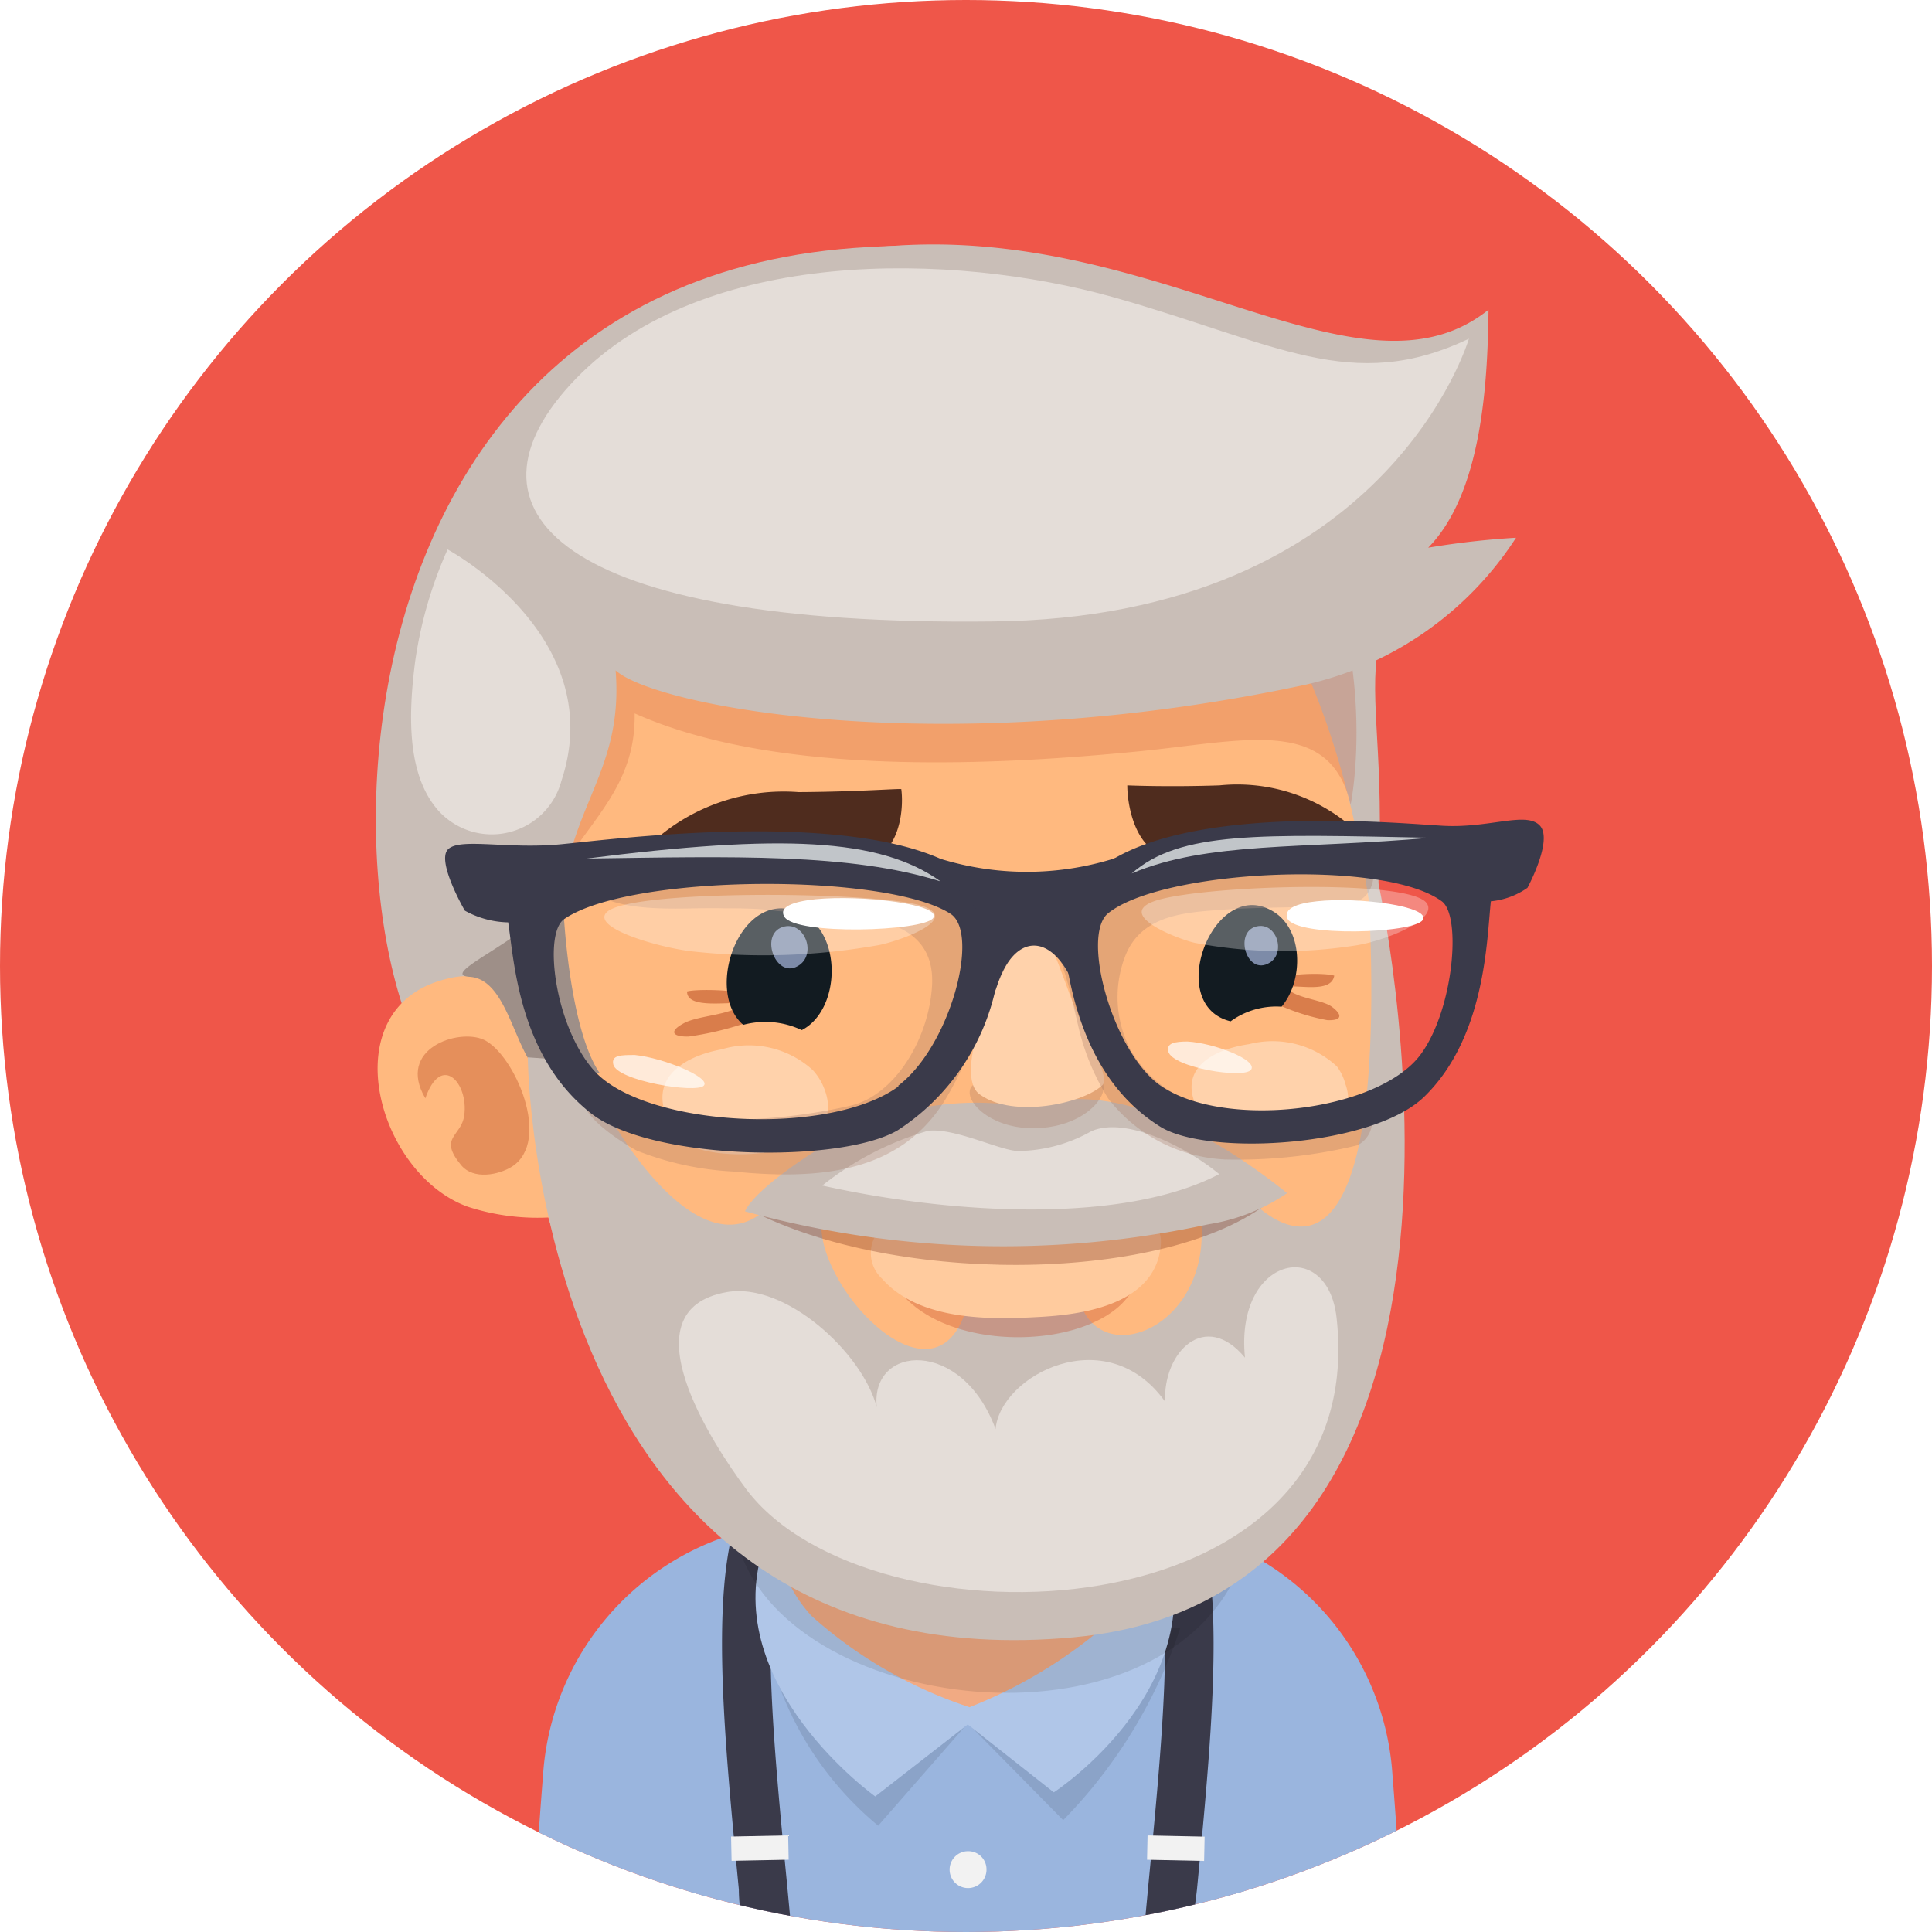 <svg id="Layer_1" data-name="Layer 1" xmlns="http://www.w3.org/2000/svg" xmlns:xlink="http://www.w3.org/1999/xlink" viewBox="0 0 66 66"><defs><style>.cls-1{fill:none;}.cls-2{clip-path:url(#clip-path);}.cls-3{fill:#ef5649;}.cls-4{fill:#9ab5de;}.cls-5{fill:#3a3a4a;}.cls-6{fill:#f2f2f2;}.cls-7{opacity:0.1;}.cls-8{fill:#b0c6e8;}.cls-9{fill:#f1aa83;}.cls-10{fill:#c9beb7;}.cls-11{fill:#ffb97f;}.cls-12,.cls-16{fill:#bf3c1b;}.cls-12{opacity:0.2;}.cls-13,.cls-19{fill:#b54319;}.cls-13{opacity:0.35;}.cls-14{fill:#f0eae6;}.cls-14,.cls-27{opacity:0.7;}.cls-15{fill:#9e8f88;}.cls-16,.cls-18,.cls-21,.cls-25{opacity:0.3;}.cls-17{fill:#ffcb9e;}.cls-18{fill:#6e2210;}.cls-19{opacity:0.5;}.cls-20{fill:#121b21;}.cls-21{fill:#a67663;}.cls-22{fill:#ffd2ab;}.cls-23{fill:#7d8ba8;}.cls-24{fill:#4f2c1e;}.cls-25,.cls-26,.cls-27{fill:#fff;}.cls-28{fill:#c1c5c9;}</style><clipPath id="clip-path" transform="translate(0.18 -0.07)"><circle class="cls-1" cx="32.82" cy="33.07" r="33"/></clipPath></defs><g class="cls-2"><rect class="cls-3" width="66" height="66"/><path class="cls-4" d="M26.46,56.85l-.88-4.56a9.25,9.25,0,0,0-7.21,8.43c-.16,2-.36,5.08-.36,5.35h5.75S24.08,58.12,26.46,56.85Z" transform="translate(0.18 -0.07)"/><path class="cls-4" d="M40.18,52.29l-.87,4.56C41.68,58.12,42,66.07,42,66.07h5.75c0-.27-.2-3.36-.36-5.35A9.23,9.23,0,0,0,40.18,52.29Z" transform="translate(0.18 -0.07)"/><path class="cls-4" d="M40.31,52c-3.67-1.27-10.67-1.76-15,.18-2.4,1.07-2.1,7.76-1.9,13.9H42.32C42.46,59.91,42.62,52.8,40.31,52Z" transform="translate(0.18 -0.07)"/><path class="cls-5" d="M40.84,52.13a.83.83,0,1,0-1.59.46c.71,2.48.27,7-.2,11.87l-.15,1.61h1.67c0-.48.09-1,.14-1.45C41.19,59.63,41.64,54.91,40.84,52.13Z" transform="translate(0.18 -0.07)"/><rect class="cls-6" x="39.57" y="62.23" width="0.83" height="1.95" transform="translate(-23.86 101.79) rotate(-88.8)"/><path class="cls-5" d="M26.52,52.59a.83.83,0,1,0-1.6-.46c-.8,2.78-.34,7.5.14,12.49,0,.48.09,1,.13,1.45h1.67l-.15-1.6C26.24,59.63,25.8,55.07,26.52,52.59Z" transform="translate(0.18 -0.07)"/><rect class="cls-6" x="24.8" y="62.79" width="1.95" height="0.83" transform="translate(-1.08 0.46) rotate(-1.15)"/><path class="cls-7" d="M36.5,54.4C34.24,53,25.06,52.62,26.09,56.55a11.26,11.26,0,0,0,3.73,5.89l3.06-3.5,3.26,3.31a17,17,0,0,0,4-6.56A6.5,6.5,0,0,1,36.5,54.4Z" transform="translate(0.18 -0.07)"/><path class="cls-8" d="M25.88,53c-1.45,4.66,3.84,8.44,3.84,8.44l3.16-2.46,2.94,2.32s5.83-3.79,3.62-9.21C37.46,47.17,27.57,47.57,25.88,53Z" transform="translate(0.18 -0.07)"/><path class="cls-9" d="M32.75,45.62c-2.57.05-6.17,1.64-6.37,5.65-.09,1.86.2,2.94,1.16,4a15.18,15.18,0,0,0,5.4,3.12A16.17,16.17,0,0,0,38.24,55c.93-1.05,1.19-2.14,1-4C39,47,35.32,45.57,32.75,45.62Z" transform="translate(0.18 -0.07)"/><path class="cls-6" d="M32.89,63.31a.63.63,0,1,0,.63.62A.62.62,0,0,0,32.89,63.31Z" transform="translate(0.18 -0.07)"/><path class="cls-10" d="M29,8.54c-21.18,1.56-17.8,31-11.76,29.72,4.46-.92,8.86-2.16,13.28-3.24,4.13-1,8.68-.18,12.9.12,3.29.25,3.25-1.15,3.43-3.83.33-5-.22-6.81,0-8.82C47.94,13.94,41.09,7.65,29,8.54Z" transform="translate(0.18 -0.07)"/><path class="cls-11" d="M29.66,14.79c-7.78,1.48-13.32,12.63-11.95,23.13,1,7.86,7,16.52,16.17,15.92,9.32-.61,14-12.14,12.86-21.81C45.49,21.52,40.57,12.73,29.66,14.79Z" transform="translate(0.18 -0.07)"/><path class="cls-11" d="M15,33.53c-3.83,1-2.33,6.62.79,7.76a7.71,7.71,0,0,0,3.08.35l.06-.1c.46-.72-.33-4.43-.56-5.2C17.81,34.41,16.85,33,15,33.53Z" transform="translate(0.18 -0.07)"/><path class="cls-12" d="M43.25,17.78a35.83,35.83,0,0,0-13-2.81c-3.1-.07-7.74-.28-10.24,2-2,1.82-2.17,5.22-2.3,7.74,0,.95-.07,8.26.49,6.68,1-2.86,3.36-3.94,3.3-6.95,4.48,2,11.23,1.88,17.09,1.31,3.69-.35,6.65-1.26,7.37,1.81C46.46,24.87,46.18,19,43.25,17.78Z" transform="translate(0.18 -0.07)"/><path class="cls-13" d="M16.35,35.59c-.86-.4-3,.3-2,2,.54-1.56,1.48-.53,1.33.58-.1.74-.9.74-.11,1.7.43.52,1.29.33,1.73.06C18.69,39.05,17.39,36.08,16.35,35.59Z" transform="translate(0.18 -0.07)"/><path class="cls-10" d="M50.67,10.65c-5,4-13.05-4.82-24.37-1.44-15.49,4.62-9.73,21-9.66,23a9.72,9.72,0,0,0,1.58,4.5,3.6,3.6,0,0,0,2.08,0c-1.38-1.31-1.93-4.83-.8-8.13.63-1.83,1.55-3.13,1.35-5.61,1.35,1.24,11.08,3.1,23.24.56a11.6,11.6,0,0,0,7.52-5.09,27.93,27.93,0,0,0-3,.34C50.41,16.94,50.64,13.31,50.67,10.65Z" transform="translate(0.18 -0.07)"/><path class="cls-14" d="M37.88,10.23C32.33,8.67,23.85,8.51,19.5,13s-.61,8.47,14.2,8.3C47.22,21.18,50,11.64,50,11.64,46,13.55,43.42,11.8,37.88,10.23Z" transform="translate(0.18 -0.07)"/><path class="cls-15" d="M15.87,33.44c1.34.09,1.52,2.7,2.48,3.37a3.49,3.49,0,0,0,1.95-.09c-1-1.48-1.25-5.25-1.26-6.31C18.31,32,14.64,33.36,15.87,33.44Z" transform="translate(0.18 -0.07)"/><path class="cls-14" d="M15.11,18.84A14.27,14.27,0,0,0,14,22.68c-.2,1.6-.35,3.84.83,5.12A2.46,2.46,0,0,0,19,26.74C20.64,21.81,15.11,18.84,15.11,18.84Z" transform="translate(0.18 -0.07)"/><path class="cls-7" d="M25,52.74c1.57,5.89,14.41,7.46,17.17.88C44.21,48.73,23.79,48.22,25,52.74Z" transform="translate(0.18 -0.07)"/><path class="cls-10" d="M46.59,30.87c.75,16-4.23,10-4.23,10l-1.54.62c.56,3.89-3.48,5.53-4.15,2.92l-3.79.2c-1,3.84-5.07-.41-5-2.71s-1.84-.57-1.84-.57c-2.51,2.46-5.95-3.66-6.26-5l-1.93-.14S18,57.73,36.52,56c15.87-1.48,10.36-25.89,10.36-25.89Z" transform="translate(0.18 -0.07)"/><path class="cls-16" d="M30.17,43.52c1.2,3,7.51,2.82,8.44.39C36.47,44.67,31.82,45,30.17,43.52Z" transform="translate(0.18 -0.07)"/><path class="cls-17" d="M35.9,42a19,19,0,0,1-4.76-.25,1.19,1.19,0,0,0-1.19,2c1.28,1.46,3.75,1.4,5.36,1.31,1.28-.07,3.95-.34,4.16-2.41C39.65,40.84,36.64,41.9,35.9,42Z" transform="translate(0.18 -0.07)"/><path class="cls-18" d="M25.67,41.52c5.18,2.54,14.41,2.31,17.69-.54C39.25,41.78,29.69,42.34,25.67,41.52Z" transform="translate(0.18 -0.07)"/><path class="cls-19" d="M23.29,33.94c0,.63,1.47.32,1.9.42-.37.39-1.49.39-2,.66s-.43.47.15.46a10.69,10.69,0,0,0,2.54-.68C27,33.91,23.78,33.8,23.29,33.94Z" transform="translate(0.18 -0.07)"/><path class="cls-19" d="M45.33,34.47c-.36-.27-1.3-.29-1.57-.68.37-.1,1.54.23,1.64-.39-.4-.14-3.09-.1-2.3.8a7.2,7.2,0,0,0,2.06.72C45.64,34.94,45.71,34.76,45.33,34.47Z" transform="translate(0.18 -0.07)"/><path class="cls-20" d="M27.13,31.24c-2-.88-3.28,2.67-1.92,3.84a2.9,2.9,0,0,1,2,.18C28.55,34.57,28.62,31.89,27.13,31.24Z" transform="translate(0.18 -0.07)"/><path class="cls-10" d="M35.31,37.76l-1.52,0a9.87,9.87,0,0,0-5.21,1.11c-.78.38-2.93,1.77-3.31,2.58a33.16,33.16,0,0,0,15.85.44,6.55,6.55,0,0,0,2.67-1.06c-1.84-1.48-4.49-3.14-6.95-3.21A6.1,6.1,0,0,0,35.31,37.76Z" transform="translate(0.18 -0.07)"/><path class="cls-21" d="M35.27,37.07c-1,0-1.43-.32-2.11,0s.31,1.61,2.09,1.54,2.57-1.29,2.17-1.63S36.39,37.05,35.27,37.07Z" transform="translate(0.18 -0.07)"/><path class="cls-22" d="M34.65,31.43c-.88.05-1,2.42-1.34,3.53s-.51,2.18,0,2.51c1.14.81,3.49.3,4.16-.32.27-.24-.37-1.39-.88-2.54S35.63,31.38,34.65,31.43Z" transform="translate(0.18 -0.07)"/><path class="cls-20" d="M43.25,31.17c-2-1.11-3.66,3.24-1.39,3.79a2.65,2.65,0,0,1,1.74-.5C44.37,33.55,44.35,31.76,43.25,31.17Z" transform="translate(0.18 -0.07)"/><path class="cls-23" d="M26.55,31.74c-.81.27-.2,1.86.59,1.29C27.72,32.61,27.28,31.5,26.55,31.74Z" transform="translate(0.18 -0.07)"/><path class="cls-23" d="M42.74,31.72c-.78.19-.33,1.71.45,1.24C43.76,32.62,43.43,31.55,42.74,31.72Z" transform="translate(0.18 -0.07)"/><path class="cls-24" d="M41.48,26.9c-1.8.06-3.14,0-3.15,0,0,.85.39,2.58,1.75,2.41.82-.11,1.66-.33,2.47-.38a10.51,10.51,0,0,1,3,.28.52.52,0,0,0,.54-.81A6,6,0,0,0,41.48,26.9Z" transform="translate(0.18 -0.07)"/><path class="cls-24" d="M27.1,27.13a6.67,6.67,0,0,0-5,1.72c-.24.21,0,1,.69.8a12.53,12.53,0,0,1,3.34-.4c.91,0,1.88.21,2.8.28,1.54.12,1.79-1.64,1.68-2.5C30.61,27,29.12,27.12,27.1,27.13Z" transform="translate(0.18 -0.07)"/><path class="cls-22" d="M45.49,36.5a3.23,3.23,0,0,0-3-.76c-1.21.17-2.77.9-1.48,2.66.69.94,5.6,1,4.77-1.3A1.73,1.73,0,0,0,45.49,36.5Z" transform="translate(0.18 -0.07)"/><path class="cls-22" d="M27.59,36.63a3.24,3.24,0,0,0-3.13-.71c-1.27.23-2.87,1.08-1.46,3,.75,1,5.9.86,5-1.6A2,2,0,0,0,27.59,36.63Z" transform="translate(0.18 -0.07)"/><path class="cls-14" d="M37.09,38.72a5.18,5.18,0,0,1-2.48.67c-.6,0-2.17-.8-3.09-.69a10.55,10.55,0,0,0-3.61,1.87c4.5,1,10.31,1.31,13.56-.39C40.39,39.28,38.27,38.18,37.09,38.72Z" transform="translate(0.18 -0.07)"/><path class="cls-14" d="M42.35,46.45c-1.35-1.63-2.79-.22-2.73,1.5-2-2.8-5.63-.9-5.79.94-1.14-3.11-4.28-2.9-4.06-.75-.49-1.86-3.12-4.28-5.12-3.93-3.48.61-.51,5.16.66,6.73,4.22,5.63,21.38,5.07,20.17-5.85C45.17,42.29,42,43,42.35,46.45Z" transform="translate(0.18 -0.07)"/><path class="cls-21" d="M41.55,31.15c.83-.06,1.66-.07,2.49-.09a5.93,5.93,0,0,0,2.1-.17c.87-.36.69-1.57.16-2.18s-1.37-.43-2.13-.35a20.34,20.34,0,0,0-2.89.51,17.79,17.79,0,0,0-3.67,1,4.45,4.45,0,0,1-2.7.81c-2.26-.09-4.18-1.48-6.44-1.7a18.94,18.94,0,0,0-7.08.16c-.6.17-2.42.87-1.18,1.51s3,.41,4.32.45c.61,0,1.22,0,1.82.09,2.16.18,5.46-.13,5.31,2.55-.11,1.85-1.29,3.75-2.78,4.1a19,19,0,0,1-4.43.48,7.43,7.43,0,0,1-3.21-.67c-.29-.13-1.15-.67-1.43-.28-.47.66,1.29,1.75,1.75,2a10.32,10.32,0,0,0,3.3.72c2.81.28,5.69.12,7.26-2.47.91-1.5,1.36-3.26,2.2-4.8,1.38-2.52,2,.91,2.36,2.41a8,8,0,0,0,1,2.37,5.37,5.37,0,0,0,4,2.08,17.41,17.41,0,0,0,4.49-.48c.5-.21.77-1,.18-1.29a30.47,30.47,0,0,0-3.26.32A10.15,10.15,0,0,1,41.42,38a4.87,4.87,0,0,1-2-.92,4,4,0,0,1-1-1.19,3.87,3.87,0,0,1-.16-3.16C38.81,31.32,40.31,31.24,41.55,31.15Z" transform="translate(0.18 -0.07)"/><path class="cls-5" d="M19,28.91c-1.84.18-3.45-.23-3.87.17s.57,2.1.57,2.1a3.18,3.18,0,0,0,1.48.4c.2,1.27.35,4.59,2.84,6.53,2.08,1.62,8.54,1.71,10.47.57A7.73,7.73,0,0,0,34,32.59C34.75,26.94,21.56,28.66,19,28.91Zm11.53,8.26c-2.34,1.74-8.64,1.4-10.39-.5-1.35-1.47-1.78-4.69-1.05-5.2,2.25-1.56,11.08-1.59,13.22-.17C33.3,32,32.26,35.85,30.49,37.17Z" transform="translate(0.18 -0.07)"/><path class="cls-5" d="M49.11,28.28c-2.25-.13-13.68-1.23-12.9,4.38.32,2.29,1.17,4.62,3.28,5.92,1.7,1,7.27.65,9-1.06,2.09-2.05,2.12-5.38,2.26-6.66A2.61,2.61,0,0,0,52,30.4s.89-1.64.42-2.13S50.7,28.37,49.11,28.28Zm-.75,7.8c-1.46,2-6.88,2.61-9,1-1.57-1.24-2.58-5-1.71-5.79,1.8-1.51,9.42-1.89,11.41-.44C49.76,31.32,49.48,34.55,48.36,36.08Z" transform="translate(0.18 -0.07)"/><path class="cls-25" d="M39.21,30.87c-1.27.49.95,1.31,1.43,1.41a16,16,0,0,0,5.41.1c1-.13,3-.91,2.48-1.49C47.76,30.08,40.62,30.33,39.21,30.87Z" transform="translate(0.18 -0.07)"/><path class="cls-26" d="M44.8,30.86c-.69.07-1.14.26-1,.59.33.64,4.32.51,4.62.05S46.25,30.7,44.8,30.86Z" transform="translate(0.18 -0.07)"/><path class="cls-27" d="M40.39,35.65c-.43,0-.73.05-.66.34.14.55,2.6.95,2.83.62S41.29,35.7,40.39,35.65Z" transform="translate(0.18 -0.07)"/><path class="cls-27" d="M21.51,36.11c-.47,0-.81,0-.74.32.12.56,2.82,1,3.09.73S22.5,36.21,21.51,36.11Z" transform="translate(0.18 -0.07)"/><path class="cls-25" d="M31.27,31c-1.69-.48-9.92-.55-10.72.23-.57.55,1.91,1.25,3,1.35a22.37,22.37,0,0,0,6.21-.21C30.33,32.29,32.8,31.47,31.27,31Z" transform="translate(0.18 -0.07)"/><path class="cls-26" d="M27.67,30.79c-.75.08-1.25.26-1.06.59.36.65,4.77.51,5.09.05S29.28,30.63,27.67,30.79Z" transform="translate(0.18 -0.07)"/><path class="cls-5" d="M38,29.36a10,10,0,0,1-5.88.1c-1.85-.5,1,1.1,1.19,2s0,4,.58,2.26,1.78-1.78,2.53-.2.89-2.54,1.21-2.91S39.68,28.84,38,29.36Z" transform="translate(0.18 -0.07)"/><path class="cls-28" d="M19.86,29.4c5-.07,9-.19,12.09.78C29.88,28.69,26.48,28.56,19.86,29.4Z" transform="translate(0.18 -0.07)"/><path class="cls-28" d="M38.48,29.91c2.59-1.1,5.84-.83,10.2-1.22C42.85,28.57,40.13,28.46,38.48,29.91Z" transform="translate(0.18 -0.07)"/></g></svg>